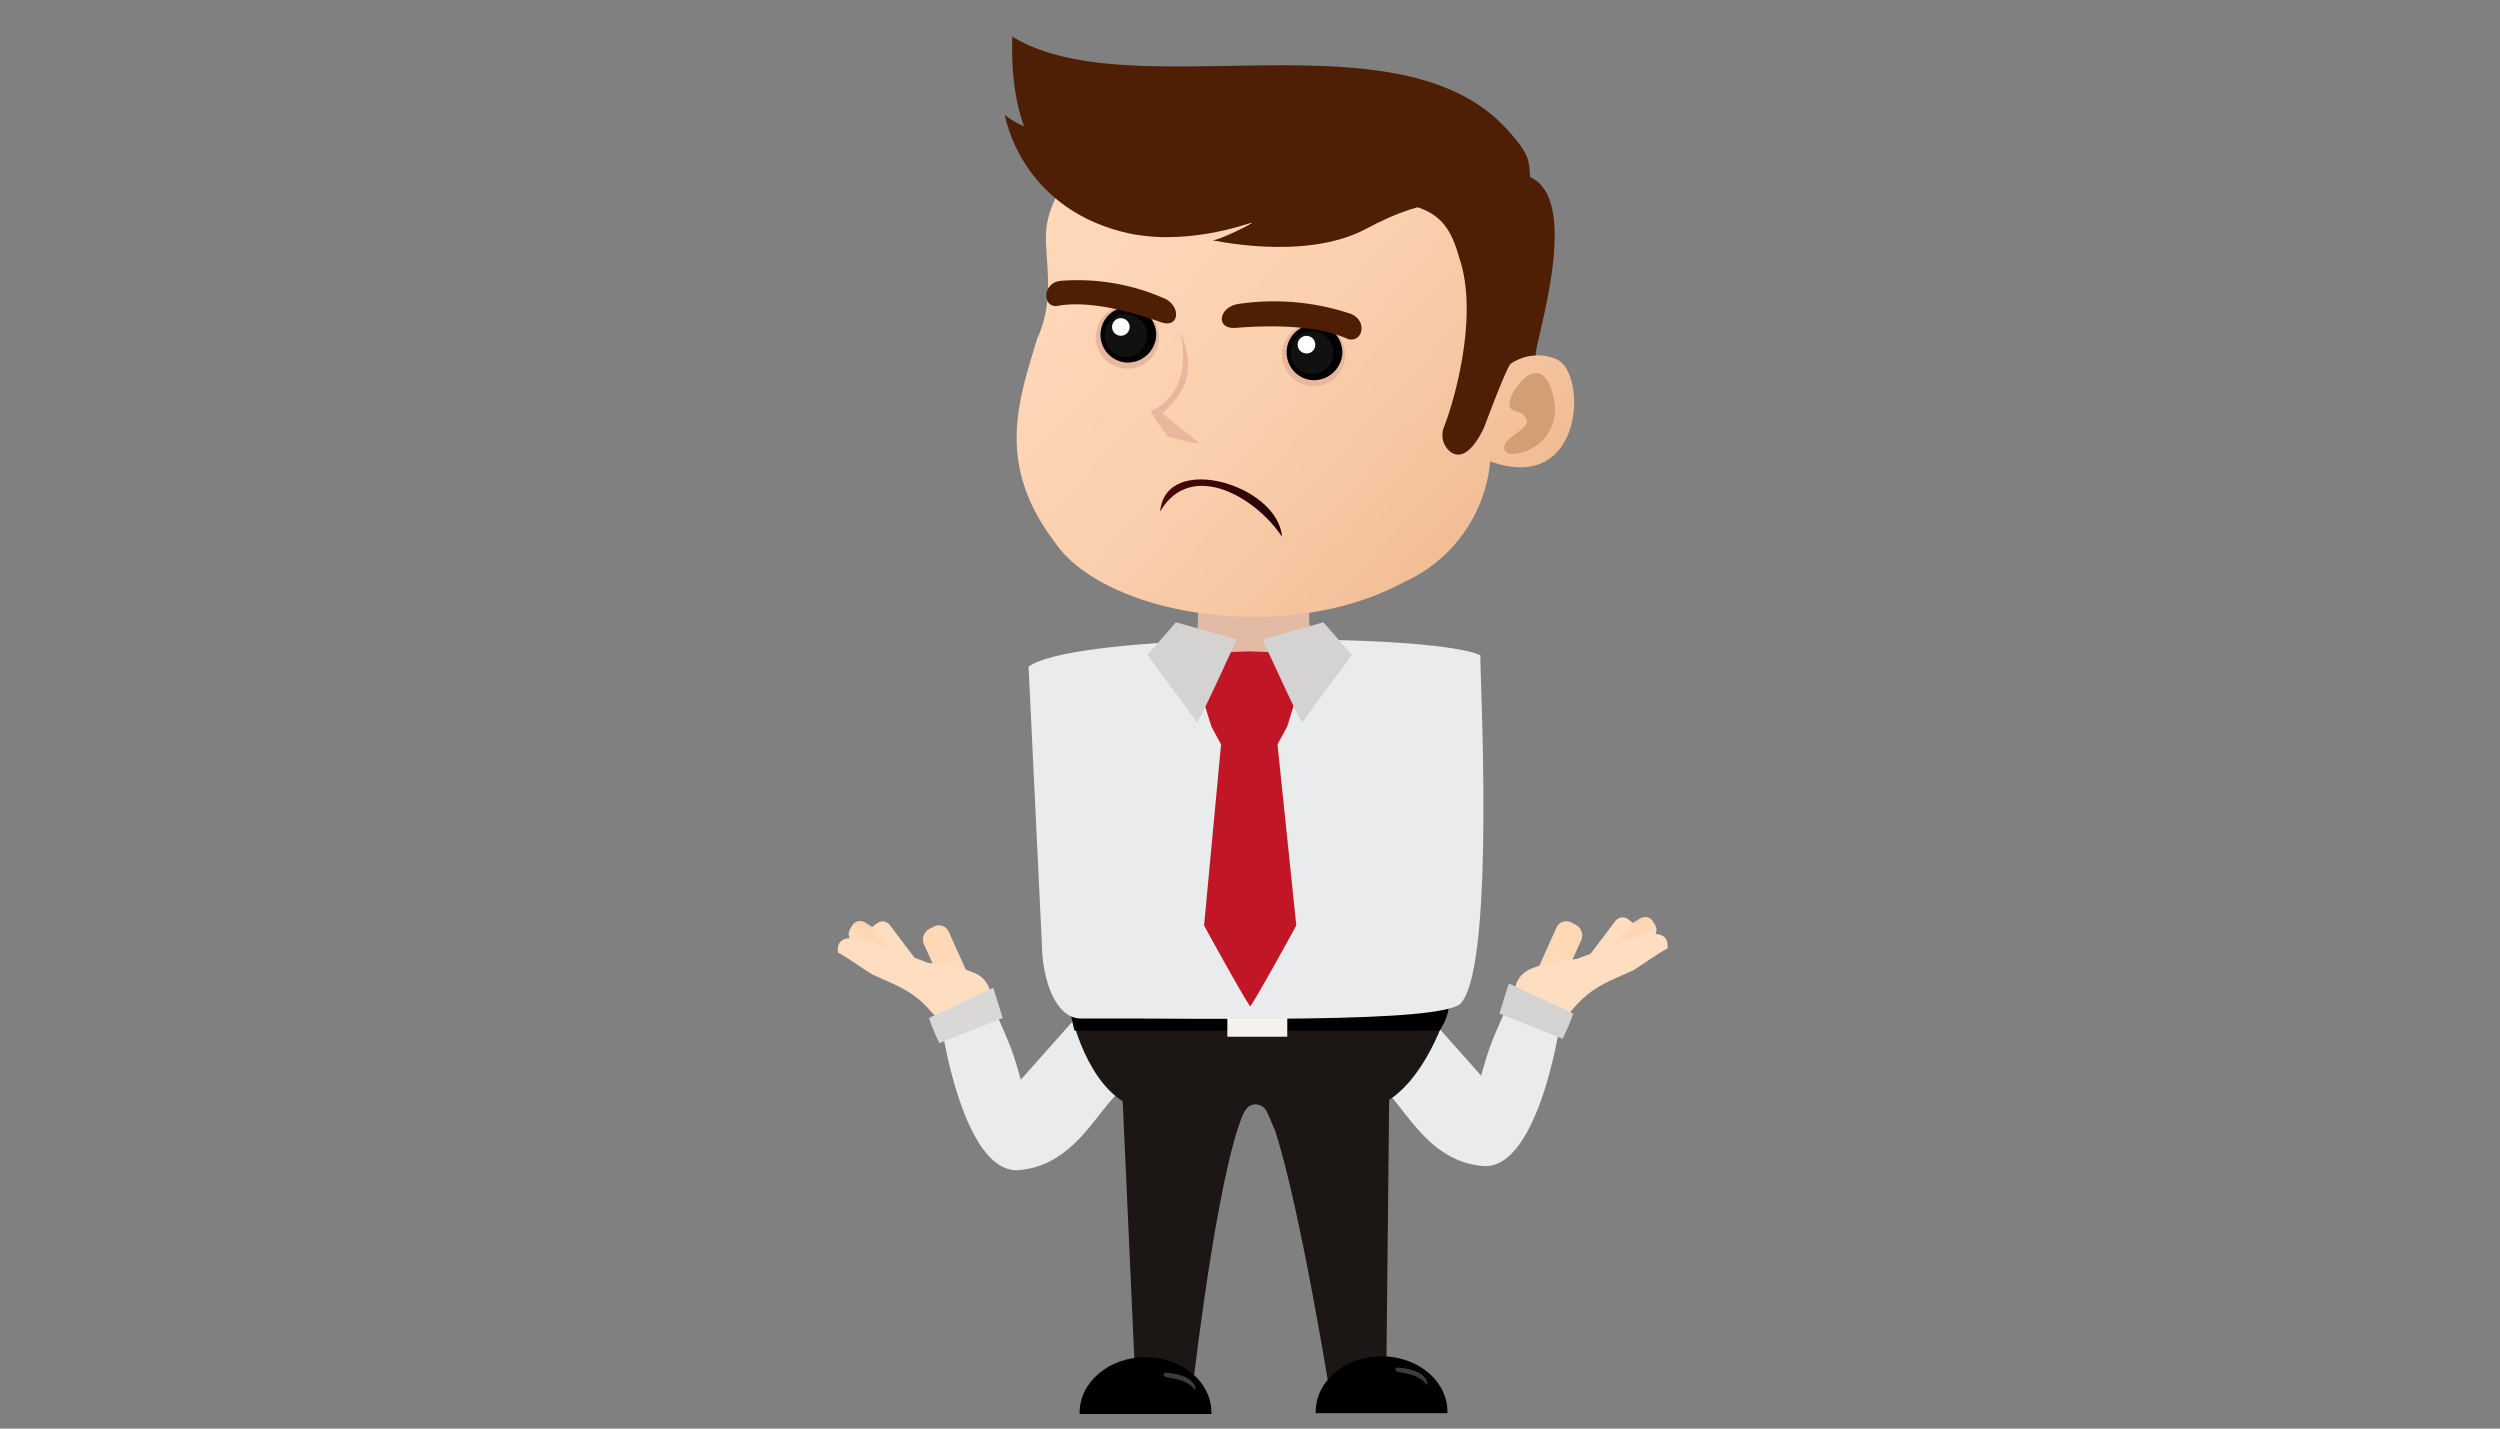 <svg id="Слой_1" data-name="Слой 1" xmlns="http://www.w3.org/2000/svg" xmlns:xlink="http://www.w3.org/1999/xlink" viewBox="0 0 350 200"><rect x="0" y="0" width="350" height="200" fill="#808080" stroke="none"/><defs><style>.cls-1{fill:url(#linear-gradient);}.cls-2{fill:url(#linear-gradient-2);}.cls-3{fill:url(#linear-gradient-3);}.cls-4{fill:url(#linear-gradient-4);}.cls-5{fill:#eaebed;}.cls-6{fill:#d9d8d7;}.cls-7{fill:url(#linear-gradient-5);}.cls-8{fill:url(#linear-gradient-6);}.cls-9{fill:url(#linear-gradient-7);}.cls-10{fill:url(#linear-gradient-8);}.cls-11{fill:#d4d3d2;}.cls-12{fill:#e2b9a3;}.cls-13{fill:#1c1714;}.cls-14{fill:#f4f2ed;}.cls-15{fill:#3c3b3d;}.cls-16{fill:#c01626;}.cls-17{fill:url(#linear-gradient-9);}.cls-18{fill:#e8b79d;}.cls-19{fill:#111;}.cls-20{fill:#fff;}.cls-21{fill:#4e1e05;}.cls-22{fill:#d29e73;}.cls-23{fill:url(#linear-gradient-10);}</style><linearGradient id="linear-gradient" x1="81.77" y1="402" x2="92.02" y2="402.07" gradientTransform="matrix(-0.31, -0.69, -0.61, 0.32, 406.38, 67.56)" gradientUnits="userSpaceOnUse"><stop offset="0" stop-color="#ffddc0"/><stop offset="1" stop-color="#ffd8b6"/></linearGradient><linearGradient id="linear-gradient-2" x1="95.01" y1="591.55" x2="95" y2="586.23" gradientTransform="matrix(-0.49, -0.3, -0.29, 0.49, 340.47, -127.66)" gradientUnits="userSpaceOnUse"><stop offset="0" stop-color="#ffddc0"/><stop offset="1" stop-color="#ffd3ae"/></linearGradient><linearGradient id="linear-gradient-3" x1="28.32" y1="480.49" x2="28.13" y2="483.5" gradientTransform="matrix(-0.35, -0.46, -0.45, 0.35, 351.19, -22.49)" xlink:href="#linear-gradient-2"/><linearGradient id="linear-gradient-4" x1="-62.43" y1="-165.11" x2="-82.82" y2="-178.87" gradientTransform="translate(63.34 -22.4) rotate(180) scale(0.93)" gradientUnits="userSpaceOnUse"><stop offset="0" stop-color="#ffddc0"/><stop offset="1" stop-color="#ffddc0"/></linearGradient><linearGradient id="linear-gradient-5" x1="80.27" y1="396.92" x2="90.51" y2="396.99" gradientTransform="matrix(0.31, -0.69, 0.61, 0.32, -52.08, 67.56)" xlink:href="#linear-gradient"/><linearGradient id="linear-gradient-6" x1="90.19" y1="587.4" x2="90.17" y2="582.08" gradientTransform="matrix(0.49, -0.3, 0.29, 0.49, 13.84, -127.66)" xlink:href="#linear-gradient-2"/><linearGradient id="linear-gradient-7" x1="25.29" y1="474.84" x2="25.1" y2="477.86" gradientTransform="matrix(0.35, -0.46, 0.45, 0.35, 3.12, -22.49)" xlink:href="#linear-gradient-2"/><linearGradient id="linear-gradient-8" x1="-66.28" y1="-164.49" x2="-86.67" y2="-178.26" gradientTransform="matrix(0.93, 0, 0, -0.93, 290.97, -22.4)" xlink:href="#linear-gradient-4"/><linearGradient id="linear-gradient-9" x1="131.54" y1="37.44" x2="228.84" y2="110.48" gradientTransform="translate(6.58 -40.5) rotate(5.49)" gradientUnits="userSpaceOnUse"><stop offset="0" stop-color="#ffdabc"/><stop offset="0.27" stop-color="#fed7b8"/><stop offset="0.52" stop-color="#facfad"/><stop offset="0.75" stop-color="#f3c19b"/><stop offset="0.98" stop-color="#eaae81"/><stop offset="1" stop-color="#e9ac7f"/></linearGradient><linearGradient id="linear-gradient-10" x1="-209.5" y1="124.58" x2="-194.22" y2="124.58" gradientTransform="matrix(1.13, 0.11, 0.07, -0.74, 390.1, 185.53)" gradientUnits="userSpaceOnUse"><stop offset="0" stop-color="#4c0807"/><stop offset="1" stop-color="#220606"/></linearGradient></defs><title>Монтажная область 1</title><path id="rect3838-8-8-8-8" class="cls-1" d="M132.54,139.28l-3.18-7.06a1.7,1.7,0,0,1,.76-2.18l.63-.32a1.5,1.5,0,0,1,2.07.72L136,137.5a1.7,1.7,0,0,1-.77,2.19l-.62.32A1.5,1.5,0,0,1,132.54,139.28Z"/><path id="rect3838-8-8" class="cls-2" d="M124.37,134.89l-4.91-3a1.32,1.32,0,0,1-.45-1.81l.29-.5a1.29,1.29,0,0,1,1.79-.44l4.91,3a1.33,1.33,0,0,1,.45,1.81l-.29.5A1.29,1.29,0,0,1,124.37,134.89Z"/><path id="rect3838-8-8-8" class="cls-3" d="M125.53,136.09l-3.47-4.6a1.34,1.34,0,0,1,.24-1.86l.46-.35a1.28,1.28,0,0,1,1.82.24l3.48,4.6a1.34,1.34,0,0,1-.25,1.85l-.45.36A1.3,1.3,0,0,1,125.53,136.09Z"/><path id="path107-1" class="cls-4" d="M134.75,143.7c-3.59,1.25-3.29-2.77-8.72-5.48-.56-.35-1.69-.77-3.92-1.81-1.47-.88-3.54-2.42-4.81-3.06-.4-4.45,7.29-.47,12.63,1.45,6.89,1,8.58,1.45,9,5.66C139.17,142.26,136.21,142.56,134.75,143.7Z"/><path id="path103-7" class="cls-5" d="M155,137.56l-12.09,13.6c-1.59-5.75-1.86-5.26-4.6-12.14a11.69,11.69,0,0,1-6.7,3c.54,4.82,3.9,22.43,11.09,21.79,7.44-.66,10.54-7.67,13.79-10.75Z"/><path id="path5001" class="cls-6" d="M139.06,138.3c-.37.16-9,4.22-9,4.22a26.64,26.64,0,0,0,1.47,3.52c.17-.08,8.85-3.52,8.85-3.52Z"/><path id="rect3838-8-8-8-8-2" data-name="rect3838-8-8-8-8" class="cls-7" d="M218.19,138.71l3.17-7.06a1.69,1.69,0,0,0-.76-2.18l-.62-.32a1.5,1.5,0,0,0-2.08.72l-3.17,7.06a1.7,1.7,0,0,0,.76,2.18l.62.32A1.5,1.5,0,0,0,218.19,138.71Z"/><path id="rect3838-8-8-2" data-name="rect3838-8-8" class="cls-8" d="M226.35,134.32l4.92-3a1.33,1.33,0,0,0,.45-1.81l-.3-.5a1.28,1.28,0,0,0-1.78-.44l-4.92,3a1.34,1.34,0,0,0-.45,1.82l.29.5A1.29,1.29,0,0,0,226.35,134.32Z"/><path id="rect3838-8-8-8-2" data-name="rect3838-8-8-8" class="cls-9" d="M225.19,135.51l3.48-4.6a1.34,1.34,0,0,0-.25-1.85l-.45-.35a1.29,1.29,0,0,0-1.83.24l-3.47,4.6a1.33,1.33,0,0,0,.24,1.85l.46.36A1.29,1.29,0,0,0,225.19,135.51Z"/><path id="path107-1-2" data-name="path107-1" class="cls-10" d="M216,143.13c3.59,1.25,3.29-2.77,8.72-5.48.56-.35,1.69-.77,3.93-1.81,1.46-.88,3.53-2.43,4.81-3.06.4-4.45-7.3-.47-12.64,1.45-6.89,1-8.58,1.44-9,5.65C211.56,141.69,214.51,142,216,143.13Z"/><path id="path103-7-2" data-name="path103-7" class="cls-5" d="M195.28,137l12.08,13.59c1.6-5.75,1.86-5.26,4.6-12.14a11.66,11.66,0,0,0,6.7,3c-.53,4.82-3.89,22.43-11.08,21.79-7.45-.66-10.55-7.67-13.79-10.75Z"/><path id="path5001-2" data-name="path5001" class="cls-11" d="M211.24,137.68l9,4.22a25.4,25.4,0,0,1-1.48,3.52c-.16-.08-8.85-3.52-8.85-3.52Z"/><path class="cls-12" d="M183.43,85.34c-.92,2.32,2.41,14,5.35,14.58.06-.06-12.25,2.48-17.43,1.62s-7.5-2.73-7.5-2.73c2.6-4.54,3.94-8.26,3.87-13.18Z"/><path class="cls-13" d="M202.93,139.6s-11.8-.11-24.93-.11v-.08c-14.42.18-28.32.49-28.32.49-.12,1.26,2,10.79,7.5,14.28l1.92,42.58,7.56.16s3-27.43,6.58-38.76c.68-1.9,1-3.47,2.51-3.56,1.69.09,1.69,1.48,2.73,3.58,3.68,11.28,8,38.66,8,38.66l7.56-.26.44-42.6C200,150.41,203.07,140.85,202.93,139.6Z"/><path d="M178,139.49v-.08c-14.42.18-28.32.49-28.32.49a22.88,22.88,0,0,0,.75,4.38h51.12a7.91,7.91,0,0,0,1.38-4.68S191.13,139.49,178,139.49Z"/><path id="rect23" class="cls-14" d="M180.22,140.38h-8.39v4.76h8.39Z"/><path id="path29" d="M193.43,189.89c-5.1,0-9.23,3.47-9.23,7.76a1.34,1.34,0,0,0,0,.2h18.44v-.2c0-4.29-4.13-7.76-9.22-7.76Z"/><path id="path31" d="M160.38,190c-5.1,0-9.23,3.48-9.23,7.76v.2H169.6v-.2c0-4.29-4.13-7.76-9.22-7.76Z"/><path id="path161" class="cls-15" d="M199.75,193.89c-.7-1-1.8-1.47-4-1.81-.42-.06-.6-.66-.06-.62,4.62.31,4.26,2.77,4,2.43Z"/><path id="path163" class="cls-15" d="M167.3,194.62c-.7-1-1.8-1.47-4-1.81-.42-.06-.6-.66-.06-.63,4.62.32,4.25,2.78,4,2.44Z"/><path id="path25" class="cls-5" d="M207.25,91.73c-.13,1.35,2.16,43-2.67,48.65-2.15,3-36.58,2.12-53.25,2.21-3.67,0-5.39-5.73-5.45-10.06L144,93.34c2.86-2.13,14.08-3.32,26.34-3.71,1.53,0-2.27,3.9,4.61,3.9,5.81,0,3.6-4,5.37-4C192.7,89.51,204.15,90.31,207.25,91.73Z"/><path class="cls-16" d="M180.2,101.73l1.5-4.84a15.27,15.27,0,0,1,.12-2.42c-1.89-1.68-3.61-3.16-3.61-3.16l-3.31-.12-3.31.12s-1.66,1.49-3.51,3.19a30.89,30.89,0,0,1,.35,3.47l1.17,3.76,1.35,2.49-2.38,25.35s5.24,9.59,6.46,11.34c1.21-1.75,6.45-11.34,6.45-11.34l-2.63-25.35Z"/><path class="cls-11" d="M173.15,89.51c-.16.32-5.44,12-5.61,11.62s-6.91-9.43-6.91-9.43,4-4.59,4-4.58Z"/><path class="cls-11" d="M176.74,89.51c.17.32,5.45,12,5.62,11.62s6.9-9.43,6.9-9.43-3.95-4.59-4-4.58Z"/><path id="path13-5-5-34" class="cls-17" d="M146.49,32c-.41,3.65,1.43,9.6-1.28,15.4-2.53,8.44-5.89,17.41,2.33,28.32,6.73,10.33,32.3,14.83,49,5.78a20.58,20.58,0,0,0,12.09-16.91c13.19,4.76,13.62-12.4,9.31-14.28a6.51,6.51,0,0,0-5.78.24s3.69-18,1.2-23.31c-14.85-12.42-33.55-12.6-51.82-13.35C161.5,13.88,147.56,22.46,146.49,32Z"/><path id="path33-1-5" class="cls-18" d="M183.57,54.06a4.42,4.42,0,1,1,4.74-4A4.39,4.39,0,0,1,183.57,54.06Z"/><path id="path33-2" d="M183.57,53.21a3.9,3.9,0,1,1,4.34-3.51A4,4,0,0,1,183.57,53.21Z"/><path id="path6193-7" class="cls-19" d="M180.7,49a3,3,0,1,0,3.24-2.6A2.94,2.94,0,0,0,180.7,49Z"/><path id="path49-6" class="cls-20" d="M182.86,49.48a1.23,1.23,0,1,1,1.27-1.12A1.19,1.19,0,0,1,182.86,49.48Z"/><path id="polygon37-1" class="cls-21" d="M173.05,45.9c6.34-.51,12-.12,15.69,1.58,2.1.51,2.77-2.68.26-3.58a34,34,0,0,0-15.53-1.36C170.63,42.9,170.05,46.14,173.05,45.9Z"/><path id="path41-1" class="cls-18" d="M162.75,57.87,168,62.12a36.25,36.25,0,0,1-4.51-1,25.46,25.46,0,0,1-2.4-3.6c4.66-1.87,5.11-7.3,4.09-11.16C167.44,51.53,166.35,54.53,162.75,57.87Z"/><path id="path57-1" class="cls-22" d="M217.57,56A6.21,6.21,0,0,1,214,63c-2.13.95-3.79.62-3.34-.71s3.71-2.34,3-3.68-2.06-.73-2.33-1.78C210.91,55.16,216,47.91,217.57,56Z"/><path id="path19-2" class="cls-21" d="M203.11,63.3c2.56,1.74,4.75-3.68,4.75-3.68s3-8.1,3.64-8.69A6.46,6.46,0,0,1,215,49.75c-.19-1.68,6.56-21.67-.77-24.94-.26-2.19.29-3-3.8-7.27C195,1.65,158.14,15.22,141.72,5.12c-1,33.31,29.65,23.73,49.62,23.17,9.64-.27,11.56,2.82,13,7.94,2.55,7.57-.39,18.9-2.17,23.53A3,3,0,0,0,203.11,63.3Z"/><path id="path33-1-4-2" class="cls-18" d="M157.51,51.6a4.42,4.42,0,1,1,4.73-4A4.38,4.38,0,0,1,157.51,51.6Z"/><path id="path33-0-2" d="M157.5,50.74a3.9,3.9,0,1,1,4.35-3.5A4,4,0,0,1,157.5,50.74Z"/><path id="path6193-9-1" class="cls-19" d="M154.64,46.58a3,3,0,1,0,3.24-2.6A2.94,2.94,0,0,0,154.64,46.58Z"/><path id="path49-4-6" class="cls-20" d="M156.8,47a1.23,1.23,0,0,1,.24-2.45A1.23,1.23,0,0,1,156.8,47Z"/><path class="cls-21" d="M206,29.28c-1.13-1-5.52-2.21-14.7,2.73-8.8,4.74-22.29,1.41-21.63,1.62S176,31,175.23,31.18s-9.57,3.45-18.09,1.28c-14.45-3.7-16.47-16.4-16.47-16.4s3.58,3.62,13.8,3.32,16.64-3.94,31.09-1.28S206,29.28,206,29.28Z"/><path id="path509" class="cls-23" d="M179.48,75.15c-3.62-5.52-12.74-10.91-17.06-3.54C163.18,63.23,178.92,67.83,179.48,75.15Z"/><path id="polygon37-1-2" data-name="polygon37-1" class="cls-21" d="M162.5,45.1c-5.64-2-10.84-3-14.63-2.24-2,0-1.88-3.27.61-3.54a30.12,30.12,0,0,1,14.43,2.42C165.41,42.77,165.18,46.06,162.5,45.1Z"/></svg>